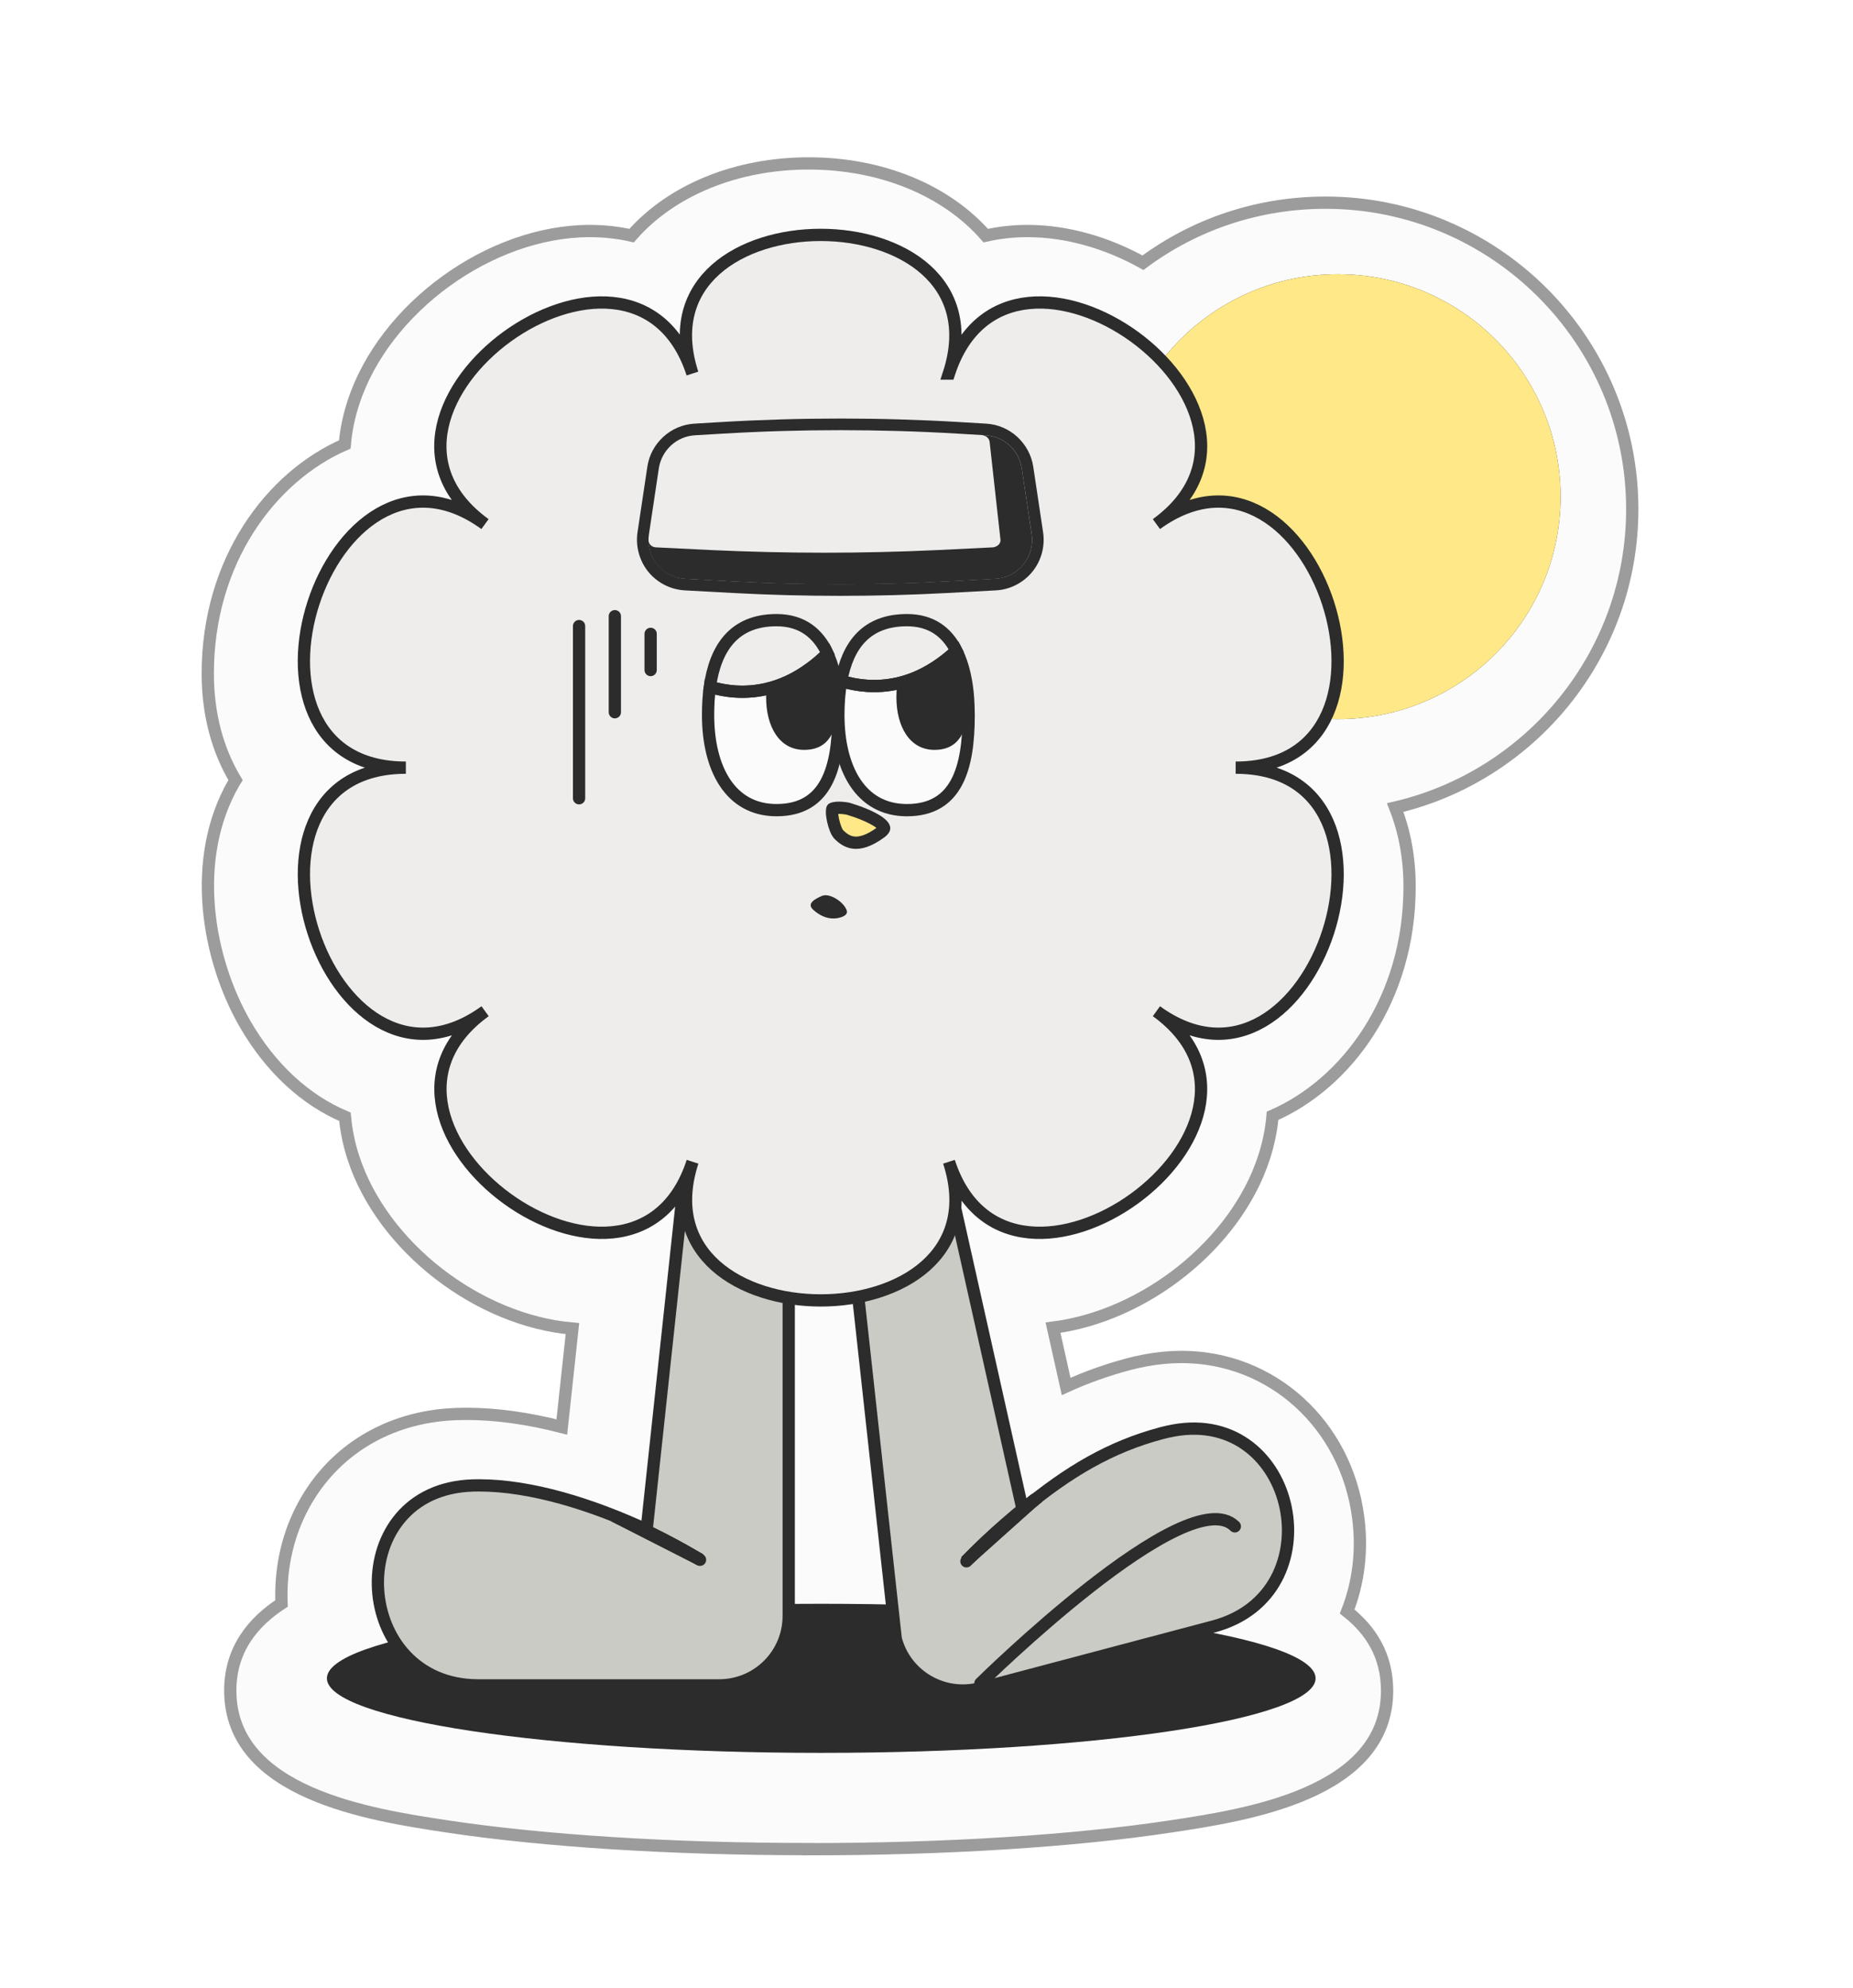<svg width="151" height="162" viewBox="0 0 151 162" fill="none" xmlns="http://www.w3.org/2000/svg">
<g filter="url(#filter0_g_40000162_4073)">
<g filter="url(#filter1_d_40000162_4073)">
<path d="M66.898 149.676C55.809 149.676 45.327 149.017 37.388 147.819C31.231 146.887 19.764 145.159 19.764 136.758C19.764 133.354 21.682 131.129 23.943 129.658C23.832 127.023 24.354 124.38 25.544 122.036C27.839 117.494 32.207 114.653 37.508 114.26C37.97 114.226 38.467 114.209 38.998 114.209C41.413 114.209 44.016 114.568 46.782 115.278L47.647 107.262C39.966 106.595 32.164 100.607 29.8 93.344C29.432 92.224 29.21 91.103 29.107 89.999C25.887 88.639 23.061 86.047 20.98 82.454C17.923 77.159 16.45 69.024 20.064 62.779C20.106 62.702 20.149 62.633 20.192 62.565C18.71 60.101 17.931 57.15 17.931 53.891C17.931 44.695 23.069 37.843 29.098 35.216C29.192 34.087 29.424 32.949 29.8 31.803C32.31 24.095 40.942 17.825 49.06 17.825C50.242 17.825 51.381 17.953 52.469 18.201C55.706 14.497 60.998 12.316 66.898 12.316C72.799 12.316 78.091 14.497 81.328 18.201C82.416 17.953 83.555 17.825 84.737 17.825C87.888 17.825 91.151 18.749 94.14 20.408C98.387 17.252 103.56 15.515 109.015 15.515C122.803 15.515 134.012 26.713 134.012 40.486C134.012 52.308 125.748 62.231 114.693 64.806C115.455 66.731 115.866 68.895 115.866 71.239C115.866 80.435 110.728 87.296 104.699 89.922C104.605 91.052 104.373 92.189 103.997 93.336C101.701 100.393 94.277 106.236 86.809 107.185L87.88 111.976C89.515 111.232 91.177 110.641 92.898 110.179C93.318 110.068 93.78 109.957 94.328 109.854C95.339 109.666 96.323 109.572 97.291 109.572C104.639 109.572 110.685 115.064 111.678 122.635C112.038 125.372 111.695 127.99 110.779 130.317C112.706 131.831 114.033 133.901 114.033 136.767C114.033 145.167 102.566 146.895 96.409 147.828C88.471 149.026 77.989 149.684 66.898 149.684V149.676Z" fill="#FBFBFB"/>
<path d="M66.898 149.676C55.809 149.676 45.327 149.017 37.388 147.819C31.231 146.887 19.764 145.159 19.764 136.758C19.764 133.354 21.682 131.129 23.943 129.658C23.832 127.023 24.354 124.38 25.544 122.036C27.839 117.494 32.207 114.653 37.508 114.26C37.97 114.226 38.467 114.209 38.998 114.209C41.413 114.209 44.016 114.568 46.782 115.278L47.647 107.262C39.966 106.595 32.164 100.607 29.8 93.344C29.432 92.224 29.21 91.103 29.107 89.999C25.887 88.639 23.061 86.047 20.98 82.454C17.923 77.159 16.45 69.024 20.064 62.779C20.106 62.702 20.149 62.633 20.192 62.565C18.71 60.101 17.931 57.15 17.931 53.891C17.931 44.695 23.069 37.843 29.098 35.216C29.192 34.087 29.424 32.949 29.8 31.803C32.31 24.095 40.942 17.825 49.06 17.825C50.242 17.825 51.381 17.953 52.469 18.201C55.706 14.497 60.998 12.316 66.898 12.316C72.799 12.316 78.091 14.497 81.328 18.201C82.416 17.953 83.555 17.825 84.737 17.825C87.888 17.825 91.151 18.749 94.14 20.408C98.387 17.252 103.56 15.515 109.015 15.515C122.803 15.515 134.012 26.713 134.012 40.486C134.012 52.308 125.748 62.231 114.693 64.806C115.455 66.731 115.866 68.895 115.866 71.239C115.866 80.435 110.728 87.296 104.699 89.922C104.605 91.052 104.373 92.189 103.997 93.336C101.701 100.393 94.277 106.236 86.809 107.185L87.88 111.976C89.515 111.232 91.177 110.641 92.898 110.179C93.318 110.068 93.78 109.957 94.328 109.854C95.339 109.666 96.323 109.572 97.291 109.572C104.639 109.572 110.685 115.064 111.678 122.635C112.038 125.372 111.695 127.99 110.779 130.317C112.706 131.831 114.033 133.901 114.033 136.767C114.033 145.167 102.566 146.895 96.409 147.828C88.471 149.026 77.989 149.684 66.898 149.684V149.676Z" stroke="#9C9C9C" stroke-miterlimit="10"/>
</g>
<path d="M109.025 58.597C119.047 58.597 127.172 50.482 127.172 40.471C127.172 30.459 119.047 22.343 109.025 22.343C99.003 22.343 90.879 30.459 90.879 40.471C90.879 50.482 99.003 58.597 109.025 58.597Z" fill="#2C2C2C"/>
<path d="M109.025 58.597C119.047 58.597 127.172 50.482 127.172 40.471C127.172 30.459 119.047 22.343 109.025 22.343C99.003 22.343 90.879 30.459 90.879 40.471C90.879 50.482 99.003 58.597 109.025 58.597Z" fill="#FEE888"/>
<path d="M66.923 142.833C89.171 142.833 107.207 140.113 107.207 136.759C107.207 133.405 89.171 130.685 66.923 130.685C44.675 130.685 26.639 133.405 26.639 136.759C26.639 140.113 44.675 142.833 66.923 142.833Z" fill="#2C2C2C"/>
<path d="M64.272 74.628V131.678C64.272 134.8 61.737 137.333 58.611 137.333H38.974C28.689 137.333 27.79 121.849 38.05 121.07C38.366 121.045 38.692 121.036 39.026 121.036C43.333 121.036 48.3 122.619 52.694 124.655L58.063 74.636H64.272V74.628Z" fill="#CBCBC5" stroke="#2C2C2C" stroke-miterlimit="10"/>
<path d="M57.045 127.1C56.12 126.569 54.074 125.303 50.152 123.592L57.045 127.1Z" fill="#CBCBC5"/>
<path d="M57.045 127.1C56.12 126.569 54.074 125.303 50.152 123.592" stroke="#2C2C2C" stroke-miterlimit="10" stroke-linecap="round"/>
<path d="M66.906 78.013L72.995 133.549C73.8 136.569 76.892 138.365 79.915 137.561L98.892 132.531C108.834 129.896 105.726 114.704 95.612 116.569C95.295 116.628 94.978 116.697 94.662 116.782C90.5 117.886 87.057 119.913 83.332 123.01L72.901 76.422L66.898 78.013H66.906Z" fill="#CBCBC5" stroke="#2C2C2C" stroke-miterlimit="10"/>
<path d="M78.754 127.225C79.508 126.472 81.169 124.727 84.518 122.066L78.754 127.225Z" fill="#CBCBC5"/>
<path d="M78.754 127.225C79.508 126.472 81.169 124.727 84.518 122.066" stroke="#2C2C2C" stroke-miterlimit="10" stroke-linecap="round"/>
<path d="M79.893 137.165C79.893 137.165 96.772 120.509 100.626 124.376" stroke="#2C2C2C" stroke-miterlimit="10" stroke-linecap="round"/>
<path d="M77.322 30.439C82.221 15.374 51.529 15.374 56.427 30.439C51.529 15.374 26.694 33.39 39.522 42.706C26.702 33.39 17.214 62.553 33.074 62.553C17.214 62.553 26.702 91.715 39.531 82.399C26.702 91.715 51.529 109.731 56.435 94.666C51.537 109.731 82.23 109.731 77.331 94.666C82.23 109.731 107.064 91.715 94.236 82.399C107.064 91.715 116.553 62.553 100.693 62.553C116.553 62.553 107.064 33.39 94.236 42.706C107.064 33.39 82.238 15.374 77.331 30.439H77.322Z" fill="#EEEDEB"/>
<path d="M77.322 30.439C82.221 15.374 51.529 15.374 56.427 30.439C51.529 15.374 26.694 33.39 39.522 42.706C26.702 33.39 17.214 62.553 33.074 62.553C17.214 62.553 26.702 91.715 39.531 82.399C26.702 91.715 51.529 109.731 56.435 94.666C51.537 109.731 82.23 109.731 77.331 94.666C82.23 109.731 107.064 91.715 94.236 82.399C107.064 91.715 116.553 62.553 100.693 62.553C116.553 62.553 107.064 33.39 94.236 42.706C107.064 33.39 82.238 15.374 77.331 30.439H77.322Z" fill="#EEEDEB" stroke="#2C2C2C" stroke-miterlimit="10"/>
<path d="M57.068 127.099L50.285 123.643C54.139 125.336 56.151 126.577 57.068 127.099Z" fill="white" stroke="#2C2C2C" stroke-miterlimit="10"/>
<path d="M57.068 127.099L50.285 123.643C54.139 125.336 56.151 126.577 57.068 127.099Z" fill="white" stroke="#2C2C2C" stroke-miterlimit="10" stroke-linecap="round"/>
<path d="M84.391 122.133L78.687 127.24C79.398 126.53 80.897 124.956 83.843 122.57C84.022 122.424 84.202 122.279 84.391 122.133Z" fill="white" stroke="#2C2C2C" stroke-miterlimit="10"/>
<path d="M84.391 122.133L78.687 127.24C79.398 126.53 80.897 124.956 83.843 122.57C84.022 122.424 84.202 122.279 84.391 122.133Z" fill="white" stroke="#2C2C2C" stroke-miterlimit="10" stroke-linecap="round"/>
<path d="M68.4 65.821C68.564 65.824 68.722 65.839 68.84 65.855C68.898 65.862 68.946 65.869 68.978 65.874C68.993 65.877 69.005 65.88 69.013 65.881C69.016 65.882 69.019 65.882 69.02 65.882H69.022L69.093 65.896C69.119 65.903 69.149 65.912 69.184 65.922C69.311 65.96 69.492 66.017 69.702 66.089C70.127 66.235 70.659 66.441 71.121 66.686C71.352 66.808 71.556 66.934 71.717 67.062C71.881 67.192 71.975 67.303 72.019 67.388C72.057 67.459 72.053 67.495 72.043 67.525C72.027 67.573 71.966 67.683 71.757 67.837C70.788 68.546 70.09 68.712 69.588 68.663C69.089 68.614 68.681 68.344 68.311 67.952C68.271 67.909 68.192 67.783 68.103 67.563C68.019 67.355 67.941 67.104 67.886 66.851C67.83 66.595 67.799 66.354 67.8 66.162C67.801 65.944 67.841 65.889 67.826 65.908C67.815 65.923 67.834 65.89 67.961 65.859C68.079 65.831 68.233 65.819 68.4 65.821Z" fill="#FEE888" stroke="#2C2C2C"/>
<path d="M68.318 58.27C68.318 62.552 67.365 66.015 63.28 66.015C59.46 66.015 57.701 62.552 57.701 58.27C57.701 57.468 57.744 56.693 57.847 55.969C59.169 56.366 60.748 56.538 62.456 56.142C63.615 55.874 64.842 55.34 66.078 54.418C66.507 54.108 66.936 53.738 67.374 53.316L67.434 53.255C67.486 53.359 67.528 53.462 67.563 53.574C67.786 54.108 67.958 54.703 68.078 55.34C68.198 56.021 68.275 56.736 68.301 57.486V57.503C68.309 57.753 68.318 58.011 68.318 58.27Z" fill="#FBFBFB" stroke="#2C2C2C" stroke-miterlimit="10"/>
<path d="M78.935 58.27C78.935 62.552 77.991 66.016 73.906 66.016C70.078 66.016 68.318 62.552 68.318 58.27C68.318 57.288 68.387 56.357 68.55 55.495C69.863 55.892 71.425 56.073 73.116 55.694C74.609 55.366 76.206 54.591 77.811 53.135C77.854 53.1 77.888 53.057 77.931 53.023C78.025 53.204 78.111 53.393 78.189 53.591C78.635 54.703 78.867 56.038 78.918 57.494V57.52C78.927 57.77 78.935 58.02 78.935 58.27Z" fill="#FBFBFB" stroke="#2C2C2C" stroke-miterlimit="10"/>
<path d="M67.434 53.255L67.374 53.316C66.936 53.738 66.507 54.108 66.078 54.418C64.842 55.34 63.614 55.874 62.456 56.142C60.748 56.538 59.169 56.366 57.847 55.969C58.293 52.816 59.804 50.533 63.28 50.533C65.348 50.533 66.67 51.592 67.434 53.255Z" stroke="#2C2C2C" stroke-miterlimit="10"/>
<path d="M68.318 56.814C68.318 57.046 68.309 57.27 68.301 57.486V57.503C68.198 59.545 67.571 61.104 65.528 61.104C63.486 61.104 62.43 59.183 62.43 56.814C62.43 56.581 62.438 56.357 62.456 56.142C63.614 55.874 64.842 55.34 66.078 54.419C66.507 54.108 66.936 53.738 67.374 53.316C67.442 53.393 67.511 53.479 67.563 53.574C67.897 54.057 68.103 54.677 68.215 55.392C68.284 55.84 68.318 56.314 68.318 56.814Z" fill="#2C2C2C"/>
<path d="M78.935 56.814C78.935 57.046 78.927 57.27 78.918 57.494V57.52C78.807 59.554 78.18 61.104 76.146 61.104C74.112 61.104 73.047 59.183 73.047 56.814C73.047 56.426 73.064 56.047 73.116 55.694C74.609 55.366 76.206 54.591 77.811 53.135C77.957 53.264 78.086 53.419 78.189 53.591C78.721 54.375 78.935 55.53 78.935 56.814Z" fill="#2C2C2C"/>
<path d="M77.931 53.023C77.931 53.023 77.854 53.1 77.811 53.135C76.206 54.591 74.61 55.366 73.116 55.694C71.425 56.073 69.863 55.892 68.55 55.495C69.065 52.592 70.593 50.533 73.906 50.533C75.871 50.533 77.159 51.489 77.931 53.023Z" stroke="#2C2C2C" stroke-miterlimit="10" stroke-linecap="round"/>
<path d="M68.55 55.495C68.387 55.444 68.232 55.392 68.078 55.349" stroke="#2C2C2C" stroke-miterlimit="10" stroke-linecap="round"/>
<path d="M66.624 74.412C67.171 74.801 67.861 74.962 68.502 74.753C68.842 74.649 69.106 74.469 68.993 74.166C68.729 73.455 67.577 72.745 66.983 73.001C66.388 73.257 65.709 73.635 66.275 74.138C66.388 74.242 66.511 74.337 66.634 74.422L66.624 74.412Z" fill="#2C2C2C"/>
<path d="M68.476 35.053C71.675 35.053 74.884 35.147 78.083 35.337L80.32 35.469C81.811 35.555 83.047 36.682 83.264 38.169L84.067 43.513C84.35 45.37 82.972 47.065 81.103 47.16L77.073 47.378C74.214 47.529 71.345 47.605 68.476 47.605C65.607 47.605 62.747 47.529 59.878 47.378L55.849 47.16C53.98 47.065 52.602 45.37 52.885 43.513L53.687 38.169C53.914 36.682 55.141 35.555 56.632 35.469L58.868 35.337C62.068 35.147 65.277 35.053 68.476 35.053ZM68.476 34.105C65.267 34.105 62.011 34.2 58.812 34.389L56.575 34.522C54.65 34.636 53.036 36.114 52.753 38.027L51.951 43.37C51.781 44.517 52.102 45.692 52.828 46.592C53.565 47.492 54.641 48.041 55.801 48.107L59.831 48.325C62.7 48.477 65.607 48.553 68.476 48.553C71.345 48.553 74.252 48.477 77.121 48.325L81.15 48.107C82.302 48.05 83.387 47.492 84.123 46.592C84.859 45.692 85.171 44.517 85.001 43.37L84.199 38.027C83.906 36.114 82.302 34.636 80.377 34.522L78.14 34.389C74.941 34.2 71.685 34.105 68.476 34.105Z" fill="#2C2C2C"/>
<path d="M80.32 35.469C81.811 35.555 83.038 36.682 83.265 38.169L84.067 43.522C84.35 45.379 82.963 47.075 81.094 47.169L77.055 47.387C71.336 47.7 65.598 47.7 59.869 47.387L55.839 47.169C54.122 47.084 52.838 45.663 52.838 44.005C52.838 44.166 52.914 44.299 52.98 44.375C53.065 44.479 53.216 44.593 53.47 44.602L57.897 44.82C60.973 44.962 64.097 45.038 67.183 45.038C70.269 45.038 73.393 44.962 76.47 44.82L80.896 44.602C81.141 44.583 81.292 44.469 81.387 44.375C81.472 44.28 81.566 44.119 81.519 43.901L80.641 35.981C80.594 35.697 80.33 35.479 80.018 35.46H80.311L80.32 35.469Z" fill="#2C2C2C"/>
<path d="M47.188 51.016V65.046" stroke="#2C2C2C" stroke-miterlimit="10" stroke-linecap="round"/>
<path d="M50.104 50.211V58.036" stroke="#2C2C2C" stroke-miterlimit="10" stroke-linecap="round"/>
<path d="M53.02 51.651V54.597" stroke="#2C2C2C" stroke-miterlimit="10" stroke-linecap="round"/>
</g>
<defs>
<filter id="filter0_g_40000162_4073" x="-0.4" y="-0.4" width="151.8" height="162.8" filterUnits="userSpaceOnUse" color-interpolation-filters="sRGB">
<feFlood flood-opacity="0" result="BackgroundImageFix"/>
<feBlend mode="normal" in="SourceGraphic" in2="BackgroundImageFix" result="shape"/>
<feTurbulence type="fractalNoise" baseFrequency="0.667 0.667" numOctaves="3" seed="7043" />
<feDisplacementMap in="shape" scale="0.8" xChannelSelector="R" yChannelSelector="G" result="displacedImage" width="100%" height="100%" />
<feMerge result="effect1_texture_40000162_4073">
<feMergeNode in="displacedImage"/>
</feMerge>
</filter>
<filter id="filter1_d_40000162_4073" x="14.431" y="10.816" width="121.081" height="142.368" filterUnits="userSpaceOnUse" color-interpolation-filters="sRGB">
<feFlood flood-opacity="0" result="BackgroundImageFix"/>
<feColorMatrix in="SourceAlpha" type="matrix" values="0 0 0 0 0 0 0 0 0 0 0 0 0 0 0 0 0 0 127 0" result="hardAlpha"/>
<feOffset dx="-1" dy="1"/>
<feGaussianBlur stdDeviation="1"/>
<feComposite in2="hardAlpha" operator="out"/>
<feColorMatrix type="matrix" values="0 0 0 0 0 0 0 0 0 0 0 0 0 0 0 0 0 0 0.25 0"/>
<feBlend mode="normal" in2="BackgroundImageFix" result="effect1_dropShadow_40000162_4073"/>
<feBlend mode="normal" in="SourceGraphic" in2="effect1_dropShadow_40000162_4073" result="shape"/>
</filter>
</defs>
</svg>
